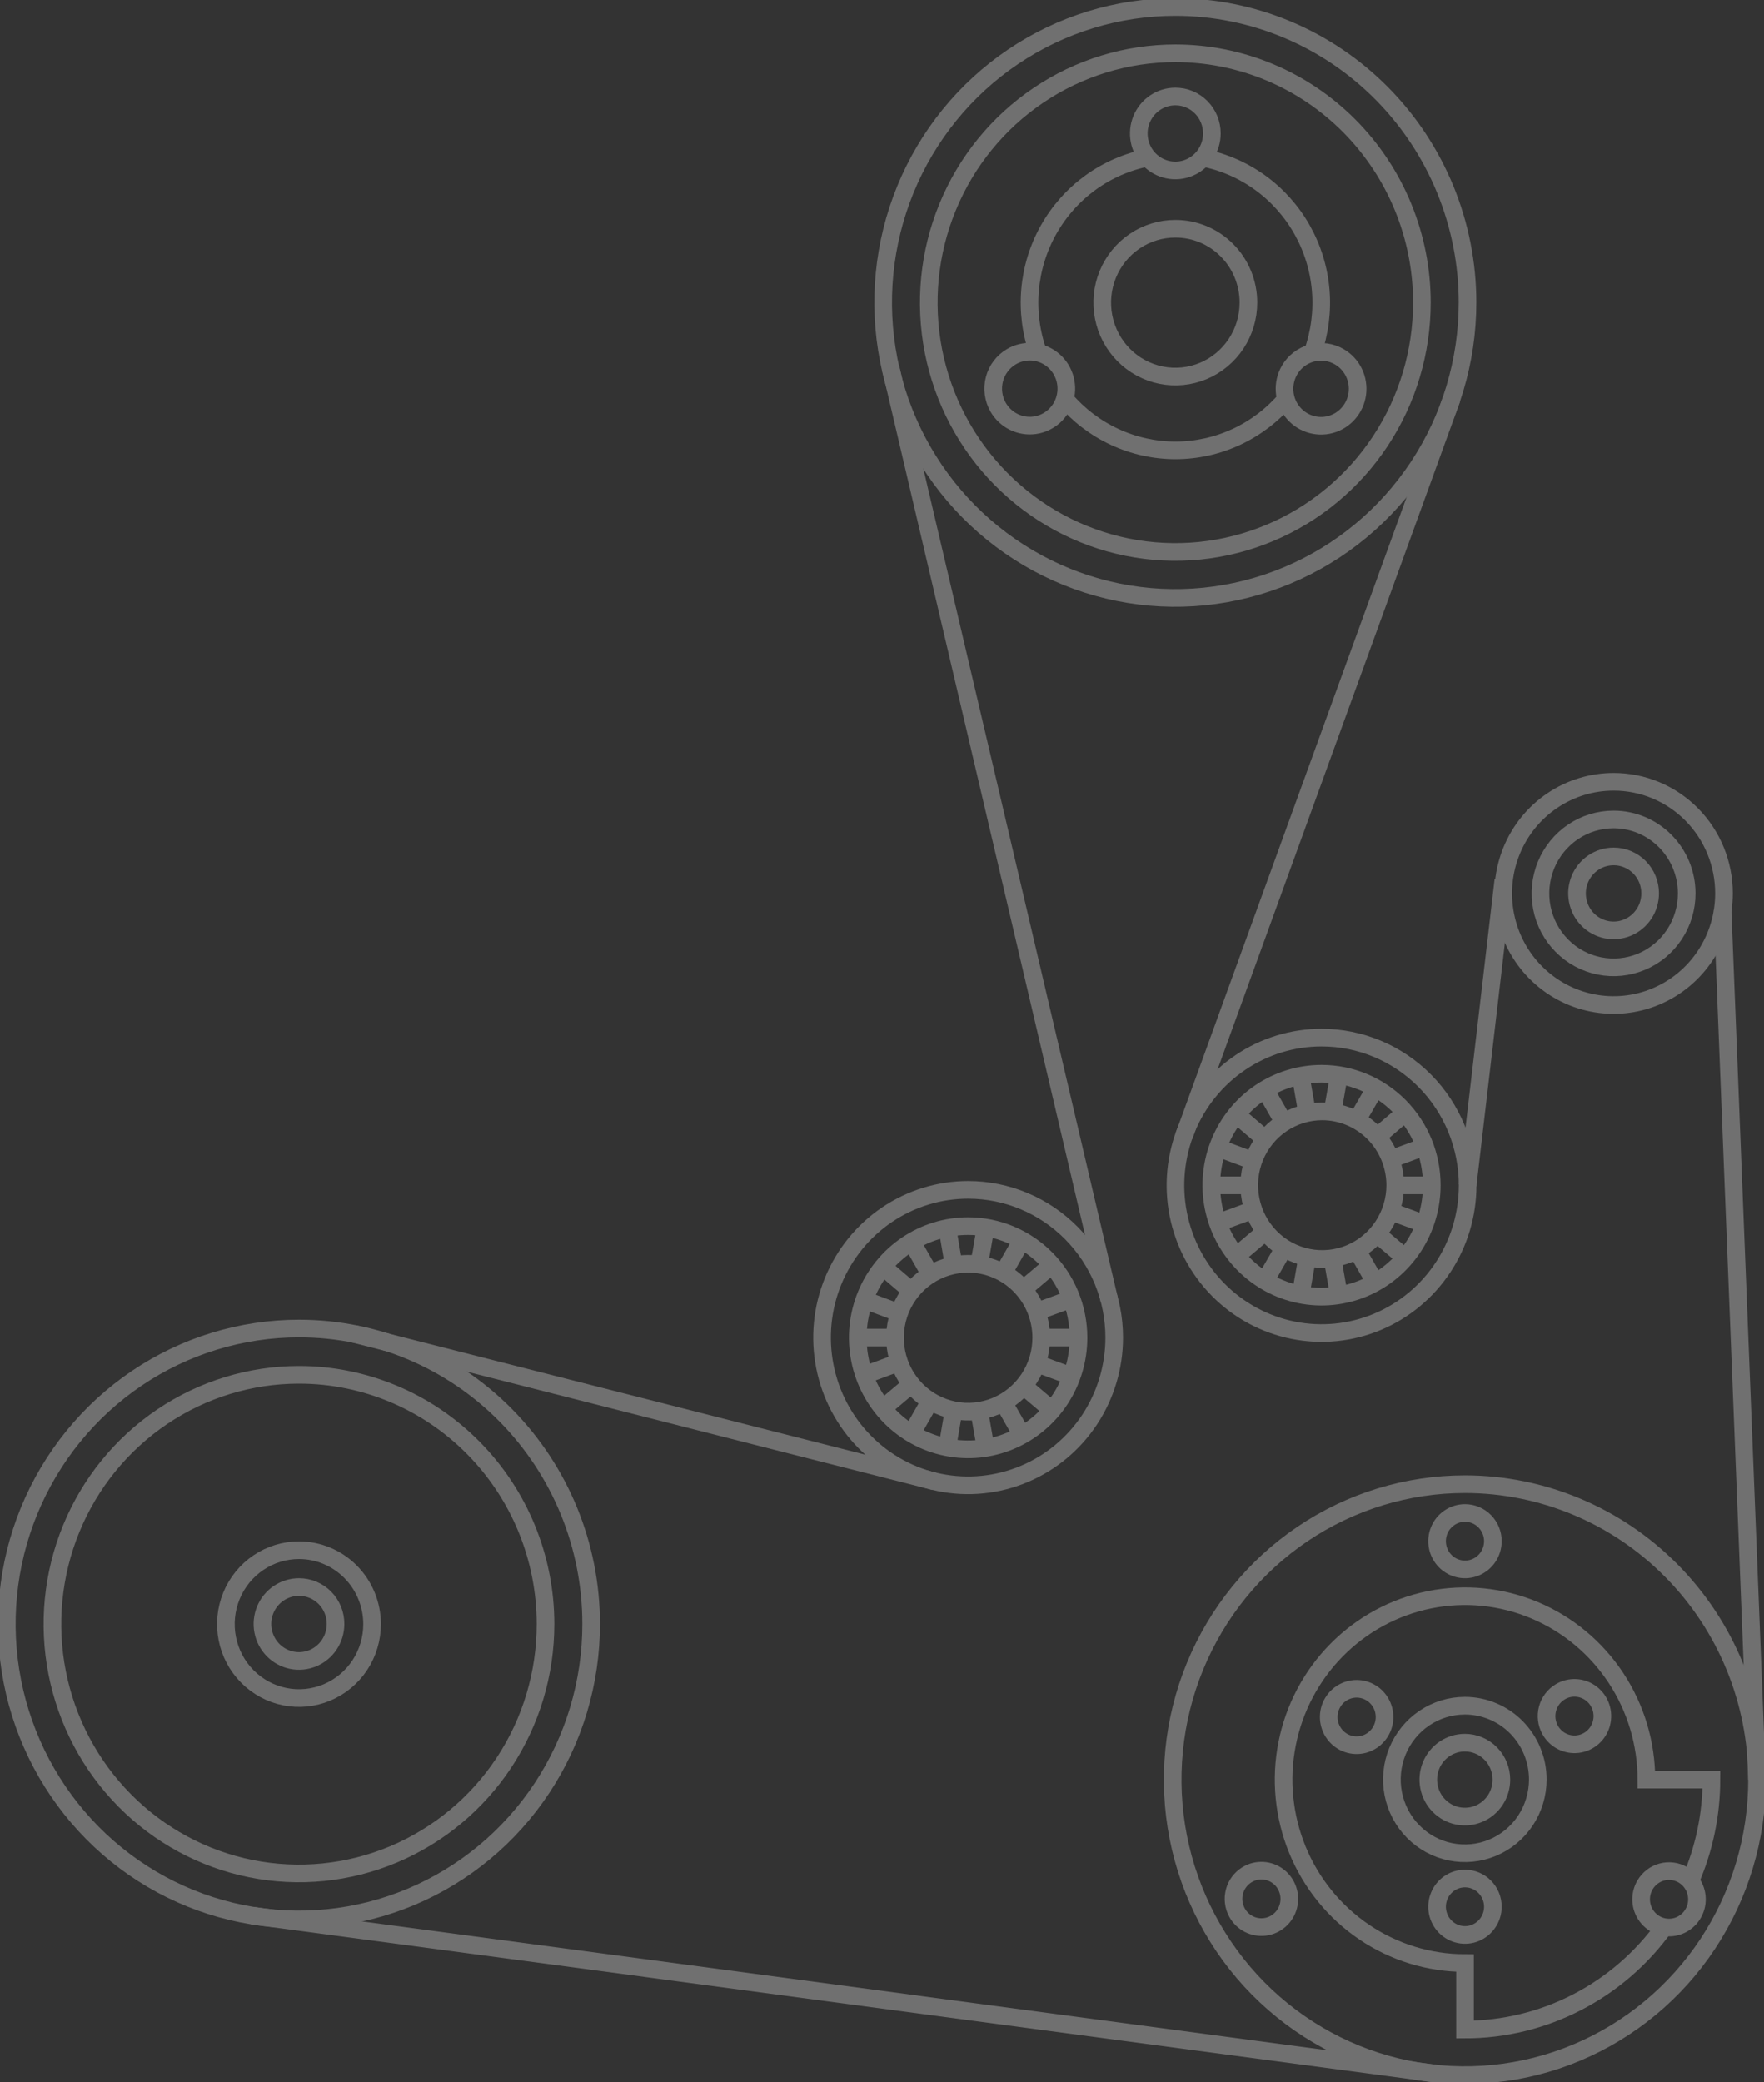 <svg width="100" height="118" viewBox="0 0 100 118" fill="none" xmlns="http://www.w3.org/2000/svg">
<rect x="0" y="0" width="100" height="118" fill="#333333" stroke="none"/>
<g opacity="0.3" clip-path="url(#clip0_53420_32350)">
<path d="M83.192 17.145C83.192 20.457 82.22 23.695 80.4 26.449C78.579 29.203 75.992 31.349 72.965 32.616C69.939 33.883 66.608 34.215 63.395 33.568C60.182 32.921 57.231 31.325 54.915 28.983C52.599 26.64 51.022 23.656 50.384 20.407C49.745 17.158 50.075 13.791 51.329 10.731C52.584 7.672 54.708 5.057 57.433 3.218C60.158 1.379 63.361 0.398 66.637 0.4C71.028 0.402 75.239 2.167 78.343 5.307C81.448 8.447 83.192 12.705 83.192 17.145Z" stroke="white" stroke-miterlimit="10"/>
<path d="M80.605 17.145C80.606 19.94 79.788 22.673 78.252 24.998C76.717 27.323 74.535 29.136 71.981 30.206C69.426 31.277 66.616 31.557 63.904 31.012C61.192 30.467 58.701 29.121 56.746 27.145C54.791 25.168 53.459 22.649 52.92 19.908C52.382 17.166 52.659 14.324 53.718 11.742C54.776 9.16 56.569 6.953 58.869 5.401C61.168 3.849 63.871 3.021 66.636 3.023C68.471 3.023 70.287 3.388 71.982 4.098C73.677 4.807 75.216 5.848 76.513 7.159C77.81 8.47 78.839 10.027 79.541 11.741C80.243 13.454 80.605 15.29 80.605 17.145Z" stroke="white" stroke-miterlimit="10"/>
<path d="M60.365 22.615C61.142 23.528 62.104 24.26 63.187 24.762C64.269 25.265 65.446 25.525 66.638 25.525C67.829 25.525 69.005 25.265 70.088 24.762C71.171 24.26 72.133 23.528 72.91 22.615" stroke="white" stroke-miterlimit="10"/>
<path d="M68.188 8.94C69.361 9.169 70.472 9.652 71.443 10.356C72.414 11.06 73.224 11.968 73.815 13.018C74.406 14.068 74.766 15.235 74.869 16.439C74.972 17.643 74.816 18.855 74.412 19.992" stroke="white" stroke-miterlimit="10"/>
<path d="M58.853 19.992C58.448 18.854 58.291 17.641 58.394 16.436C58.496 15.232 58.855 14.064 59.447 13.013C60.039 11.962 60.848 11.053 61.82 10.348C62.792 9.644 63.904 9.161 65.078 8.932" stroke="white" stroke-miterlimit="10"/>
<path d="M70.773 17.145C70.775 17.974 70.533 18.786 70.078 19.476C69.624 20.166 68.976 20.705 68.219 21.023C67.461 21.341 66.627 21.424 65.822 21.263C65.018 21.102 64.278 20.702 63.698 20.116C63.118 19.529 62.723 18.782 62.564 17.968C62.404 17.155 62.487 16.312 62.801 15.546C63.116 14.78 63.648 14.125 64.331 13.665C65.014 13.206 65.817 12.961 66.637 12.963C67.734 12.963 68.786 13.403 69.562 14.188C70.338 14.972 70.773 16.036 70.773 17.145Z" stroke="white" stroke-miterlimit="10"/>
<path d="M68.701 7.565C68.701 7.98 68.579 8.385 68.351 8.73C68.123 9.074 67.799 9.343 67.42 9.501C67.041 9.66 66.624 9.701 66.222 9.619C65.82 9.538 65.45 9.337 65.161 9.044C64.871 8.75 64.675 8.376 64.596 7.969C64.516 7.562 64.559 7.14 64.717 6.758C64.875 6.375 65.142 6.048 65.483 5.819C65.825 5.59 66.227 5.468 66.637 5.47C66.909 5.47 67.178 5.524 67.429 5.629C67.68 5.735 67.908 5.889 68.099 6.084C68.291 6.279 68.443 6.51 68.546 6.764C68.65 7.018 68.702 7.29 68.701 7.565Z" stroke="white" stroke-miterlimit="10"/>
<path d="M75.93 20.224C76.285 20.432 76.571 20.741 76.751 21.113C76.932 21.485 76.999 21.903 76.945 22.314C76.89 22.725 76.716 23.11 76.445 23.421C76.174 23.732 75.818 23.955 75.422 24.061C75.026 24.167 74.608 24.152 74.22 24.018C73.832 23.884 73.492 23.637 73.243 23.307C72.995 22.978 72.848 22.581 72.822 22.168C72.797 21.754 72.893 21.342 73.099 20.983C73.375 20.503 73.828 20.154 74.359 20.011C74.89 19.869 75.455 19.945 75.93 20.224Z" stroke="white" stroke-miterlimit="10"/>
<path d="M57.336 20.216C57.69 20.008 58.098 19.91 58.507 19.936C58.916 19.962 59.308 20.11 59.634 20.362C59.96 20.613 60.205 20.957 60.338 21.349C60.47 21.741 60.485 22.164 60.38 22.565C60.275 22.965 60.054 23.325 59.747 23.599C59.439 23.873 59.058 24.049 58.652 24.104C58.246 24.159 57.833 24.091 57.464 23.908C57.096 23.726 56.79 23.437 56.584 23.079C56.309 22.598 56.233 22.027 56.374 21.49C56.515 20.953 56.861 20.495 57.336 20.216Z" stroke="white" stroke-miterlimit="10"/>
<path d="M33.512 92.043C33.512 95.355 32.54 98.593 30.72 101.347C28.9 104.1 26.312 106.247 23.286 107.514C20.259 108.781 16.928 109.112 13.715 108.465C10.502 107.819 7.551 106.223 5.235 103.88C2.919 101.538 1.342 98.553 0.704 95.305C0.066 92.056 0.395 88.689 1.65 85.629C2.905 82.569 5.029 79.955 7.753 78.115C10.478 76.276 13.681 75.296 16.957 75.297C21.348 75.299 25.559 77.065 28.663 80.205C31.768 83.345 33.512 87.603 33.512 92.043Z" stroke="white" stroke-miterlimit="10"/>
<path d="M30.925 92.043C30.926 94.838 30.108 97.571 28.573 99.896C27.038 102.221 24.855 104.033 22.301 105.104C19.747 106.174 16.936 106.455 14.224 105.91C11.512 105.365 9.021 104.019 7.066 102.042C5.111 100.066 3.78 97.547 3.241 94.805C2.702 92.064 2.979 89.222 4.038 86.639C5.097 84.057 6.889 81.85 9.189 80.298C11.489 78.746 14.192 77.919 16.957 77.92C20.661 77.922 24.212 79.411 26.831 82.059C29.451 84.707 30.923 88.298 30.925 92.043Z" stroke="white" stroke-miterlimit="10"/>
<path d="M21.094 92.043C21.095 92.872 20.854 93.683 20.399 94.374C19.944 95.064 19.297 95.602 18.539 95.92C17.781 96.239 16.947 96.322 16.143 96.161C15.338 95.999 14.599 95.6 14.019 95.013C13.438 94.427 13.044 93.68 12.884 92.866C12.724 92.052 12.807 91.209 13.122 90.443C13.436 89.677 13.969 89.023 14.652 88.563C15.334 88.103 16.137 87.859 16.957 87.86C18.054 87.862 19.105 88.304 19.88 89.088C20.655 89.871 21.092 90.934 21.094 92.043Z" stroke="white" stroke-miterlimit="10"/>
<path d="M19.021 92.043C19.021 92.457 18.9 92.863 18.672 93.207C18.444 93.552 18.12 93.821 17.74 93.979C17.361 94.137 16.944 94.178 16.542 94.097C16.14 94.015 15.771 93.815 15.481 93.521C15.192 93.227 14.995 92.853 14.916 92.446C14.837 92.039 14.879 91.618 15.037 91.235C15.195 90.853 15.462 90.526 15.804 90.297C16.145 90.067 16.547 89.946 16.957 89.947C17.229 89.947 17.498 90.002 17.749 90.107C18 90.212 18.228 90.367 18.42 90.561C18.611 90.756 18.763 90.987 18.867 91.241C18.97 91.496 19.023 91.768 19.021 92.043Z" stroke="white" stroke-miterlimit="10"/>
<path d="M99.604 100.863C99.604 104.175 98.632 107.413 96.812 110.167C94.992 112.921 92.404 115.067 89.377 116.334C86.351 117.601 83.02 117.932 79.807 117.286C76.594 116.639 73.643 115.043 71.327 112.701C69.011 110.358 67.434 107.374 66.796 104.125C66.158 100.876 66.487 97.509 67.742 94.449C68.996 91.39 71.12 88.775 73.845 86.936C76.57 85.097 79.773 84.116 83.049 84.118C87.44 84.12 91.651 85.885 94.755 89.025C97.86 92.165 99.604 96.423 99.604 100.863Z" stroke="white" stroke-miterlimit="10"/>
<path d="M95.808 106.629C96.604 104.813 97.016 102.849 97.018 100.863H93.332C93.332 98.807 92.729 96.797 91.599 95.087C90.47 93.378 88.864 92.045 86.985 91.258C85.106 90.472 83.038 90.266 81.044 90.667C79.049 91.068 77.217 92.058 75.779 93.512C74.341 94.966 73.362 96.818 72.965 98.835C72.568 100.851 72.772 102.942 73.55 104.841C74.329 106.741 75.646 108.364 77.337 109.507C79.028 110.649 81.016 111.259 83.05 111.259V115.025C85.258 115.024 87.435 114.494 89.402 113.479C91.369 112.465 93.071 110.994 94.368 109.188" stroke="white" stroke-miterlimit="10"/>
<path d="M87.178 100.863C87.176 101.69 86.932 102.498 86.477 103.184C86.021 103.871 85.374 104.406 84.618 104.721C83.862 105.036 83.031 105.118 82.229 104.956C81.427 104.794 80.691 104.395 80.113 103.809C79.535 103.224 79.142 102.479 78.983 101.668C78.824 100.857 78.907 100.016 79.22 99.253C79.533 98.489 80.064 97.836 80.744 97.377C81.424 96.918 82.223 96.673 83.041 96.673C83.585 96.673 84.123 96.781 84.626 96.992C85.128 97.202 85.585 97.511 85.969 97.9C86.353 98.29 86.658 98.752 86.865 99.26C87.073 99.768 87.179 100.313 87.178 100.863Z" stroke="white" stroke-miterlimit="10"/>
<path d="M85.113 100.863C85.113 101.277 84.992 101.682 84.764 102.027C84.536 102.372 84.213 102.64 83.834 102.799C83.455 102.957 83.039 102.999 82.637 102.918C82.235 102.837 81.865 102.637 81.576 102.344C81.286 102.051 81.088 101.678 81.009 101.272C80.929 100.865 80.97 100.444 81.126 100.061C81.283 99.678 81.549 99.351 81.89 99.121C82.231 98.891 82.631 98.768 83.041 98.768C83.591 98.768 84.118 98.989 84.506 99.382C84.895 99.774 85.113 100.307 85.113 100.863Z" stroke="white" stroke-miterlimit="10"/>
<path d="M84.631 87.348C84.631 87.665 84.538 87.974 84.364 88.237C84.19 88.5 83.943 88.705 83.654 88.826C83.365 88.947 83.047 88.979 82.74 88.917C82.433 88.855 82.151 88.703 81.93 88.479C81.709 88.256 81.558 87.971 81.497 87.66C81.436 87.35 81.468 87.029 81.587 86.736C81.707 86.444 81.91 86.194 82.17 86.019C82.43 85.843 82.736 85.749 83.049 85.749C83.468 85.749 83.871 85.918 84.167 86.218C84.464 86.517 84.631 86.924 84.631 87.348Z" stroke="white" stroke-miterlimit="10"/>
<path d="M84.631 108.068C84.631 108.384 84.538 108.693 84.364 108.956C84.19 109.219 83.943 109.424 83.654 109.545C83.365 109.667 83.047 109.698 82.74 109.636C82.433 109.575 82.151 109.422 81.93 109.199C81.709 108.975 81.558 108.69 81.497 108.38C81.436 108.07 81.468 107.748 81.587 107.456C81.707 107.164 81.91 106.914 82.17 106.738C82.43 106.562 82.736 106.469 83.049 106.469C83.468 106.469 83.871 106.637 84.167 106.937C84.464 107.237 84.631 107.644 84.631 108.068Z" stroke="white" stroke-miterlimit="10"/>
<path d="M77.67 95.913C77.947 96.067 78.171 96.301 78.314 96.585C78.458 96.869 78.514 97.189 78.477 97.506C78.439 97.823 78.308 98.121 78.101 98.361C77.894 98.602 77.621 98.775 77.317 98.858C77.012 98.941 76.69 98.929 76.392 98.826C76.093 98.722 75.833 98.53 75.643 98.276C75.453 98.021 75.343 97.715 75.326 97.397C75.31 97.078 75.388 96.762 75.551 96.489C75.762 96.134 76.1 95.876 76.496 95.769C76.891 95.661 77.312 95.713 77.67 95.913Z" stroke="white" stroke-miterlimit="10"/>
<path d="M95.389 106.253C95.664 106.409 95.886 106.644 96.028 106.928C96.17 107.213 96.224 107.534 96.184 107.85C96.145 108.166 96.012 108.462 95.805 108.702C95.597 108.941 95.323 109.113 95.019 109.194C94.714 109.275 94.392 109.263 94.095 109.158C93.797 109.053 93.538 108.861 93.349 108.606C93.16 108.351 93.051 108.045 93.035 107.727C93.019 107.409 93.098 107.093 93.261 106.821C93.474 106.465 93.814 106.207 94.211 106.101C94.609 105.995 95.031 106.05 95.389 106.253Z" stroke="white" stroke-miterlimit="10"/>
<path d="M70.694 106.253C70.964 106.088 71.277 106.009 71.592 106.026C71.907 106.043 72.21 106.154 72.462 106.346C72.714 106.538 72.903 106.801 73.005 107.103C73.108 107.405 73.119 107.73 73.037 108.038C72.956 108.346 72.784 108.622 72.546 108.831C72.308 109.04 72.013 109.172 71.7 109.211C71.387 109.249 71.07 109.192 70.789 109.047C70.508 108.902 70.277 108.675 70.125 108.396C69.927 108.034 69.876 107.608 69.982 107.208C70.088 106.809 70.343 106.466 70.694 106.253Z" stroke="white" stroke-miterlimit="10"/>
<path d="M88.444 95.889C88.714 95.725 89.026 95.647 89.341 95.664C89.655 95.681 89.957 95.793 90.209 95.985C90.46 96.177 90.649 96.44 90.752 96.741C90.854 97.042 90.865 97.367 90.784 97.675C90.702 97.982 90.532 98.258 90.294 98.468C90.057 98.677 89.763 98.809 89.451 98.849C89.138 98.888 88.821 98.832 88.54 98.688C88.259 98.544 88.027 98.318 87.874 98.04C87.674 97.677 87.621 97.249 87.728 96.848C87.834 96.446 88.091 96.102 88.444 95.889Z" stroke="white" stroke-miterlimit="10"/>
<path d="M83.199 67.173C83.201 68.829 82.716 70.448 81.807 71.826C80.898 73.204 79.606 74.279 78.093 74.914C76.579 75.549 74.914 75.716 73.307 75.393C71.7 75.071 70.224 74.275 69.065 73.104C67.906 71.933 67.117 70.441 66.796 68.817C66.476 67.193 66.64 65.509 67.266 63.978C67.893 62.448 68.954 61.14 70.316 60.22C71.678 59.299 73.28 58.808 74.918 58.808C77.113 58.808 79.218 59.689 80.771 61.258C82.324 62.826 83.197 64.954 83.199 67.173Z" stroke="white" stroke-miterlimit="10"/>
<path d="M79.094 67.173C79.094 68 78.851 68.808 78.397 69.496C77.942 70.184 77.296 70.72 76.54 71.037C75.784 71.353 74.952 71.436 74.15 71.275C73.347 71.113 72.61 70.715 72.032 70.13C71.453 69.545 71.059 68.8 70.9 67.989C70.74 67.177 70.822 66.336 71.135 65.572C71.448 64.808 71.978 64.155 72.659 63.695C73.339 63.236 74.139 62.99 74.957 62.99C76.053 62.992 77.104 63.434 77.88 64.218C78.655 65.001 79.092 66.064 79.094 67.173Z" stroke="white" stroke-miterlimit="10"/>
<path d="M81.167 67.173C81.167 68.422 80.8 69.644 80.114 70.682C79.427 71.721 78.451 72.531 77.31 73.009C76.168 73.487 74.912 73.612 73.699 73.369C72.487 73.125 71.374 72.523 70.5 71.64C69.626 70.756 69.031 69.631 68.79 68.405C68.549 67.18 68.673 65.909 69.146 64.755C69.618 63.601 70.419 62.614 71.447 61.92C72.475 61.226 73.683 60.855 74.918 60.855C76.576 60.855 78.165 61.521 79.337 62.706C80.509 63.89 81.167 65.497 81.167 67.173Z" stroke="white" stroke-miterlimit="10"/>
<path d="M70.521 67.181H68.67" stroke="white" stroke-miterlimit="10"/>
<path d="M80.96 67.181H79.109" stroke="white" stroke-miterlimit="10"/>
<path d="M70.781 68.668L69.041 69.308" stroke="white" stroke-miterlimit="10"/>
<path d="M80.59 65.053L78.85 65.693" stroke="white" stroke-miterlimit="10"/>
<path d="M71.525 69.971L70.109 71.171" stroke="white" stroke-miterlimit="10"/>
<path d="M79.521 63.182L78.106 64.39" stroke="white" stroke-miterlimit="10"/>
<path d="M72.672 70.939L71.738 72.562" stroke="white" stroke-miterlimit="10"/>
<path d="M77.892 61.799L76.959 63.422" stroke="white" stroke-miterlimit="10"/>
<path d="M74.072 71.459L73.748 73.298" stroke="white" stroke-miterlimit="10"/>
<path d="M75.883 61.063L75.559 62.902" stroke="white" stroke-miterlimit="10"/>
<path d="M75.559 71.459L75.883 73.298" stroke="white" stroke-miterlimit="10"/>
<path d="M73.748 61.063L74.072 62.91" stroke="white" stroke-miterlimit="10"/>
<path d="M76.967 70.939L77.892 72.562" stroke="white" stroke-miterlimit="10"/>
<path d="M71.746 61.799L72.671 63.422" stroke="white" stroke-miterlimit="10"/>
<path d="M78.106 69.971L79.521 71.171" stroke="white" stroke-miterlimit="10"/>
<path d="M70.109 63.182L71.525 64.398" stroke="white" stroke-miterlimit="10"/>
<path d="M78.85 68.668L80.59 69.308" stroke="white" stroke-miterlimit="10"/>
<path d="M69.041 65.053L70.781 65.701" stroke="white" stroke-miterlimit="10"/>
<path d="M95.617 50.627C95.619 51.457 95.377 52.268 94.922 52.958C94.467 53.649 93.82 54.187 93.062 54.505C92.305 54.823 91.471 54.907 90.666 54.745C89.861 54.584 89.122 54.185 88.542 53.598C87.962 53.012 87.567 52.264 87.407 51.451C87.248 50.637 87.331 49.794 87.645 49.028C87.96 48.262 88.492 47.608 89.175 47.148C89.858 46.688 90.66 46.444 91.481 46.445C92.577 46.447 93.628 46.889 94.403 47.672C95.179 48.456 95.615 49.519 95.617 50.627Z" stroke="white" stroke-miterlimit="10"/>
<path d="M93.545 50.627C93.546 51.042 93.426 51.449 93.199 51.794C92.972 52.14 92.648 52.41 92.269 52.569C91.89 52.729 91.473 52.771 91.07 52.691C90.668 52.61 90.298 52.41 90.007 52.117C89.717 51.823 89.519 51.449 89.44 51.042C89.36 50.635 89.402 50.213 89.56 49.83C89.718 49.447 89.984 49.12 90.326 48.89C90.668 48.66 91.07 48.539 91.481 48.54C92.028 48.54 92.553 48.76 92.94 49.151C93.328 49.543 93.545 50.074 93.545 50.627Z" stroke="white" stroke-miterlimit="10"/>
<path d="M97.73 50.627C97.731 51.879 97.365 53.103 96.678 54.145C95.992 55.186 95.015 55.998 93.871 56.478C92.728 56.958 91.469 57.084 90.255 56.84C89.04 56.596 87.925 55.993 87.049 55.108C86.174 54.223 85.578 53.095 85.337 51.867C85.096 50.64 85.22 49.367 85.695 48.211C86.169 47.055 86.972 46.067 88.002 45.373C89.032 44.678 90.243 44.308 91.481 44.31C93.138 44.31 94.728 44.975 95.9 46.16C97.071 47.345 97.73 48.952 97.73 50.627Z" stroke="white" stroke-miterlimit="10"/>
<path d="M63.164 75.809C63.164 77.465 62.678 79.084 61.769 80.461C60.858 81.838 59.565 82.911 58.052 83.544C56.539 84.178 54.874 84.344 53.267 84.021C51.661 83.698 50.185 82.9 49.027 81.729C47.869 80.558 47.08 79.067 46.761 77.442C46.441 75.818 46.605 74.135 47.232 72.605C47.859 71.075 48.92 69.768 50.282 68.848C51.644 67.928 53.245 67.436 54.883 67.436C57.079 67.436 59.185 68.319 60.739 69.889C62.292 71.459 63.164 73.589 63.164 75.809Z" stroke="white" stroke-miterlimit="10"/>
<path d="M59.027 75.809C59.029 76.638 58.787 77.449 58.333 78.139C57.878 78.829 57.232 79.368 56.474 79.686C55.717 80.004 54.884 80.089 54.079 79.928C53.275 79.767 52.535 79.369 51.955 78.783C51.375 78.197 50.979 77.451 50.819 76.638C50.658 75.825 50.74 74.982 51.053 74.215C51.367 73.449 51.898 72.794 52.579 72.334C53.261 71.873 54.063 71.627 54.883 71.627C55.981 71.627 57.034 72.067 57.811 72.851C58.588 73.635 59.025 74.699 59.027 75.809Z" stroke="white" stroke-miterlimit="10"/>
<path d="M61.14 75.809C61.141 77.061 60.776 78.284 60.089 79.326C59.403 80.367 58.426 81.179 57.283 81.659C56.14 82.139 54.882 82.265 53.668 82.022C52.453 81.779 51.338 81.177 50.462 80.293C49.587 79.408 48.99 78.281 48.748 77.054C48.506 75.827 48.629 74.555 49.102 73.398C49.576 72.242 50.378 71.254 51.407 70.558C52.436 69.863 53.646 69.492 54.883 69.492C56.541 69.492 58.132 70.157 59.304 71.341C60.478 72.526 61.138 74.133 61.14 75.809Z" stroke="white" stroke-miterlimit="10"/>
<path d="M50.493 75.809H48.635" stroke="white" stroke-miterlimit="10"/>
<path d="M60.935 75.809H59.076" stroke="white" stroke-miterlimit="10"/>
<path d="M50.746 77.296L49.006 77.936" stroke="white" stroke-miterlimit="10"/>
<path d="M60.562 73.682L58.815 74.322" stroke="white" stroke-miterlimit="10"/>
<path d="M51.498 78.6L50.074 79.799" stroke="white" stroke-miterlimit="10"/>
<path d="M59.494 71.811L58.07 73.018" stroke="white" stroke-miterlimit="10"/>
<path d="M52.636 79.568L51.711 81.191" stroke="white" stroke-miterlimit="10"/>
<path d="M57.857 70.427L56.932 72.051" stroke="white" stroke-miterlimit="10"/>
<path d="M54.037 80.087L53.721 81.927" stroke="white" stroke-miterlimit="10"/>
<path d="M55.855 69.692L55.531 71.531" stroke="white" stroke-miterlimit="10"/>
<path d="M55.531 80.087L55.855 81.927" stroke="white" stroke-miterlimit="10"/>
<path d="M53.721 69.692L54.037 71.539" stroke="white" stroke-miterlimit="10"/>
<path d="M56.932 79.568L57.857 81.191" stroke="white" stroke-miterlimit="10"/>
<path d="M51.711 70.427L52.636 72.051" stroke="white" stroke-miterlimit="10"/>
<path d="M58.078 78.6L59.494 79.799" stroke="white" stroke-miterlimit="10"/>
<path d="M50.074 71.811L51.498 73.026" stroke="white" stroke-miterlimit="10"/>
<path d="M58.822 77.296L60.562 77.936" stroke="white" stroke-miterlimit="10"/>
<path d="M49.014 73.682L50.754 74.33" stroke="white" stroke-miterlimit="10"/>
<path d="M82.297 22.599L67.119 64.39" stroke="white" stroke-miterlimit="10"/>
<path d="M83.199 67.181L85.224 49.892" stroke="white" stroke-miterlimit="10"/>
<path d="M97.65 51.563L99.604 100.863" stroke="white" stroke-miterlimit="10"/>
<path d="M81.364 117.52L14.283 108.572" stroke="white" stroke-miterlimit="10"/>
<path d="M20.033 75.593L52.976 83.958" stroke="white" stroke-miterlimit="10"/>
<path d="M62.888 73.682L50.494 20.863" stroke="white" stroke-miterlimit="10"/>
</g>
<defs>
<clipPath id="clip0_53420_32350">
<rect width="100" height="118" fill="white"/>
</clipPath>
</defs>
</svg>
